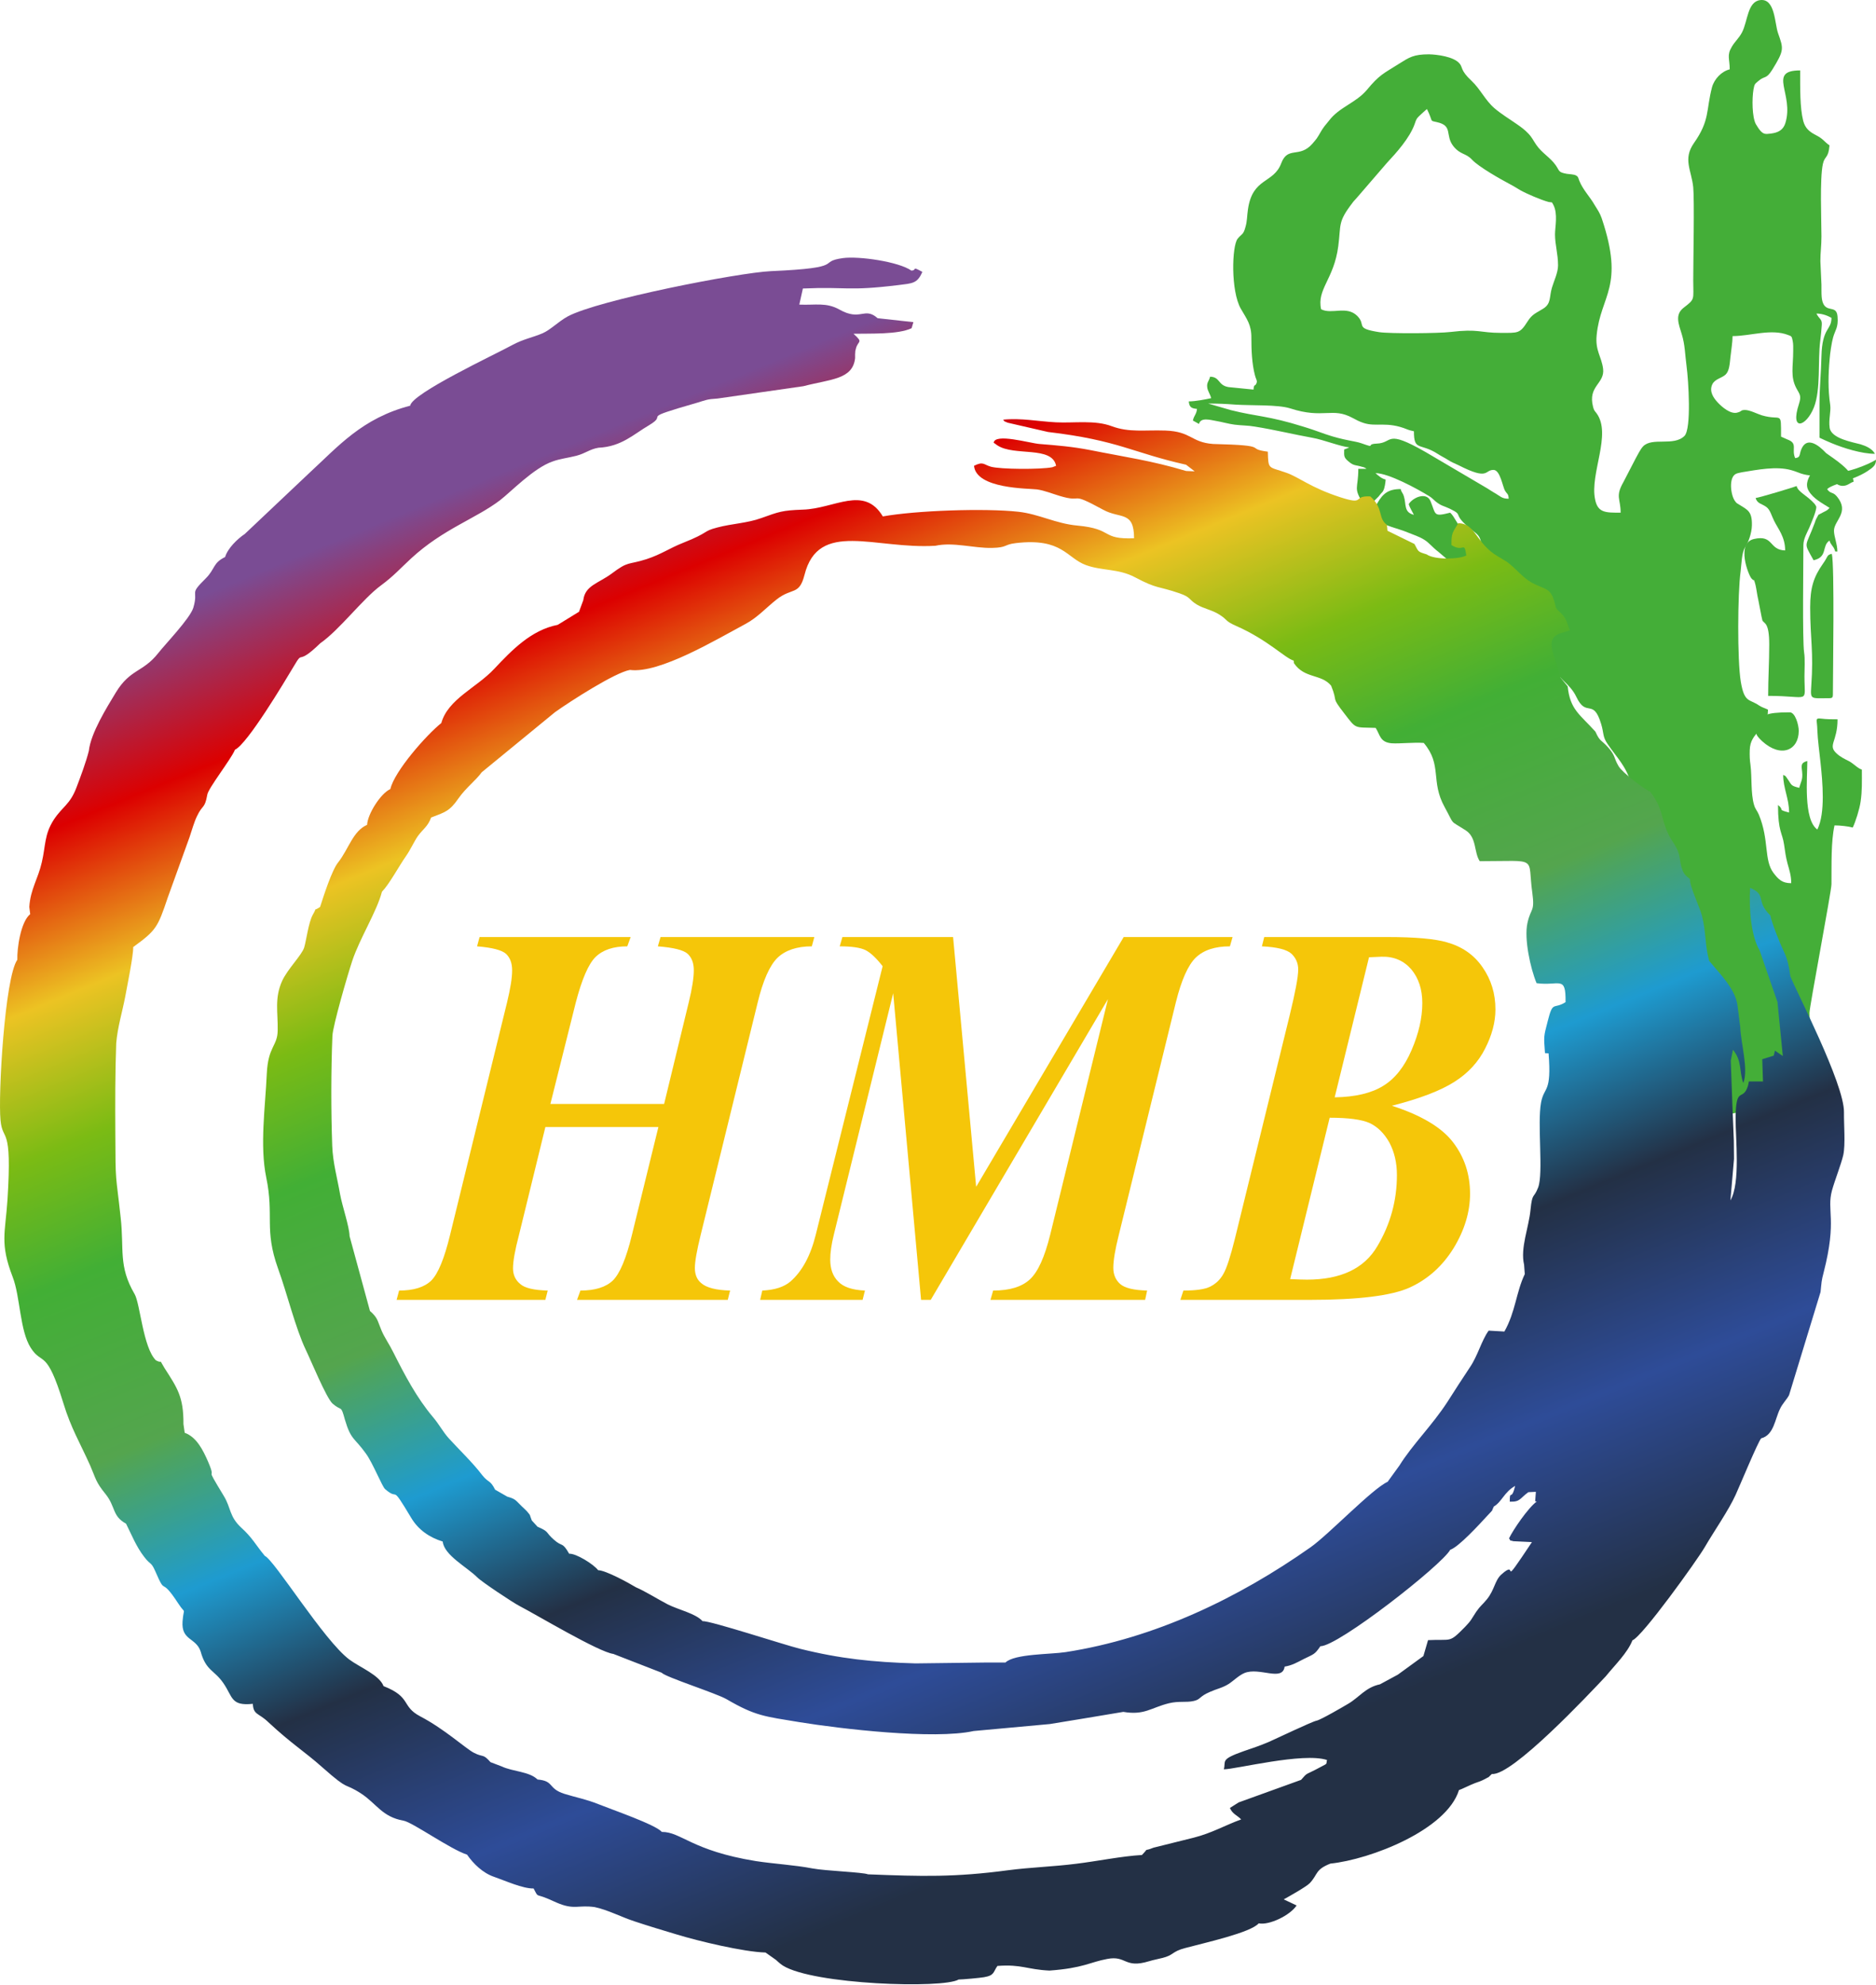 <svg width="485" height="513" viewBox="0 0 485 513" fill="none" xmlns="http://www.w3.org/2000/svg">
<path fill-rule="evenodd" clip-rule="evenodd" d="M379.361 141.077C378.02 141.077 378.899 141.077 378.575 140.8C379.962 140.8 378.945 140.8 379.361 141.077ZM353.241 121.152L353.842 121.291L353.241 121.152ZM312.327 104.278C315.008 104.278 316.996 104.37 319.354 104.555C323.561 104.833 330.311 104.509 333.547 105.526C342.238 108.346 344.365 105.11 349.727 108.022C350.606 108.485 351.438 108.947 352.455 109.271C355.876 110.426 358.465 108.762 363.874 110.981C364.429 111.212 364.983 111.305 365.538 111.443C365.538 116.714 367.11 114.31 371.733 117.315C372.658 117.916 373.49 118.286 374.414 118.887C375.432 119.534 375.986 119.672 377.096 120.227C385.001 124.249 383.707 121.429 386.111 121.429C387.868 121.429 388.469 125.821 389.116 126.838C389.67 127.763 389.948 127.485 390.04 128.872C388.191 128.872 388.006 128.271 386.111 127.208C385.464 126.838 385.186 126.607 384.493 126.191L368.543 116.806C357.956 110.75 360.314 114.495 355.876 114.633C352.825 114.772 356.061 115.974 351.947 114.541C350.282 113.94 347.323 113.801 342.654 112.183C340.713 111.49 338.91 110.842 336.922 110.241C327.722 107.375 325.087 107.699 318.245 105.988L312.327 104.278ZM402.014 60.544C402.014 63.272 402.8 65.583 402.8 68.588C402.8 70.483 401.69 72.703 401.228 74.32C400.488 76.725 401.089 78.389 399.009 79.73C397.114 80.931 396.143 81.116 394.895 83.104C392.907 86.248 392.444 86.017 387.96 86.017C382.551 86.017 382.274 84.907 374.969 85.786C371.964 86.156 359.39 86.248 356.57 85.832C350.097 84.815 353.333 84.075 350.883 81.625C348.109 78.897 344.319 81.347 341.545 79.914C340.389 74.69 344.873 72.194 345.983 63.595C346.722 58.001 345.798 57.446 349.589 52.5C349.959 51.945 350.282 51.714 350.698 51.205L358.557 42.098C361.1 39.37 364.336 35.764 365.677 32.205C365.908 31.557 366.047 31.003 366.417 30.494C366.555 30.263 368.682 28.321 368.913 28.183C370.624 31.604 369.422 31.095 371.456 31.557C375.755 32.482 373.49 34.932 375.755 37.798C377.604 40.064 378.945 39.509 380.563 41.266C382.274 43.115 388.006 46.351 390.456 47.646C391.52 48.2 392.028 48.57 392.999 49.125C394.617 50.05 398.408 51.668 400.303 52.176C401.367 52.407 401.089 51.991 401.598 52.962C402.8 55.274 402.014 58.695 402.014 60.544ZM353.241 121.152H351.161C351.161 126.515 349.727 125.867 352.501 130.259C353.842 130.259 354.073 130.537 354.905 129.797C355.321 129.427 355.922 128.734 356.385 128.318L356.986 127.578C357.355 127.162 357.494 127.116 357.679 126.653C357.956 126.145 358.188 124.712 358.234 123.926C357.124 123.648 356.338 122.909 355.599 122.261C358.974 122.261 366.37 126.283 369.514 128.225C370.254 128.687 370.439 128.965 371.132 129.566C372.704 130.814 373.074 130.629 374.831 131.461C378.853 133.403 374.831 132.478 380.887 137.24C382.227 138.257 382.828 138.812 383.013 141.077C381.626 141.401 381.257 141.724 380.286 141.493L379.361 141.077C380.702 141.077 380.887 140.754 381.95 140.522C380.748 138.118 380.055 138.257 378.159 136.778C376.818 135.807 376.125 133.588 374.923 132.478C370.531 133.588 371.271 133.033 369.838 129.52C368.821 127.023 365.307 128.502 364.198 130.259C364.429 131.138 365.122 132.201 365.538 133.033C362.857 132.386 363.597 130.305 362.949 128.271C362.626 127.208 362.348 127.347 362.117 126.376C358.927 126.376 357.54 127.532 356.107 129.982C355.044 131.785 355.321 132.894 356.708 134.651C357.587 135.761 361.562 136.593 363.874 137.564C365.446 138.211 366.879 138.627 368.266 139.505C369.514 140.291 370.439 141.539 371.872 142.603L382.597 151.756C384.354 153.189 386.666 154.253 387.914 156.333C388.099 156.657 388.33 157.119 388.515 157.35L392.953 161.465C393.554 162.066 393.97 162.482 394.525 163.129C396.189 164.932 399.934 169.509 400.858 171.589C402.569 175.288 405.851 176.536 407.515 180.049C410.151 185.643 411.861 180.188 413.941 187.076C414.681 189.48 414.265 190.312 415.606 192.254C418.195 196.045 420.229 197.709 421.754 202.564C423.696 208.712 424.99 215.046 426.932 221.194L428.735 226.187C429.059 227.759 423.003 259.935 423.326 261.877C423.696 264.004 424.158 265.575 424.528 267.517C425.222 271.216 424.713 275.792 426.609 279.121C428.781 282.866 427.487 282.819 428.92 283.605C428.92 280.924 427.626 275.792 430.168 274.96C432.202 274.267 433.173 275.654 433.358 277.78C434.052 277.318 433.913 277.642 434.144 276.717H434.93C434.93 278.428 435.531 280.554 435.808 282.357C436.132 284.391 435.947 286.749 435.947 288.876C438.582 287.026 436.456 287.997 439.877 288.043C443.02 288.09 446.719 288.228 449.631 287.35C451.342 286.795 452.174 286.472 453.977 286.934C454.67 288.552 454.485 289.893 454.485 292.204C454.485 294.377 454.763 295.671 454.763 297.983C454.763 301.681 453.977 305.38 453.977 309.078C454.67 308.477 454.948 307.183 455.179 305.888C455.41 304.409 455.549 303.484 455.549 301.866C455.503 299.37 455.734 295.394 455.456 293.083C455.225 291.233 454.809 287.073 456.242 285.455C458.415 282.958 458.138 282.357 458.138 278.612L462.853 275.885C462.761 278.844 461.328 284.854 465.165 285.824L465.627 281.987C465.951 284.299 465.535 284.391 467.522 285.824C467.522 283.698 467.522 281.571 467.522 279.445C467.522 277.226 467.245 275.792 467.245 273.388H468.031L467.8 261.738C467.8 260.167 473.486 230.255 473.486 228.499C473.532 223.228 473.347 217.542 474.272 213.289C475.705 213.289 477.832 213.52 478.988 213.844C479.727 212.318 480.744 209.082 481.022 207.14C481.438 204.228 481.345 202.101 481.345 198.865C480.328 198.588 479.265 197.386 478.109 196.738C476.907 196.137 475.751 195.583 474.827 194.704C472.423 192.532 475.058 191.746 475.058 185.874C473.44 185.874 472.284 185.874 470.759 185.689C469.14 185.505 469.788 186.013 469.834 188.648C469.926 191.283 470.389 194.381 470.666 197.155C471.175 202.009 471.961 210.099 469.834 214.352C466.182 211.763 467.245 200.899 467.245 196.646C465.488 197.108 465.719 197.848 465.904 199.466C466.136 201.546 465.488 202.147 465.165 203.581C462.807 203.026 463.269 202.841 462.021 201.13C461.651 200.622 461.697 200.483 461.004 200.252C461.004 203.673 462.53 206.354 462.53 209.96C459.293 209.128 461.466 209.406 459.663 208.019C459.663 214.953 460.773 215.092 461.235 218.236C461.512 220.131 461.651 221.333 462.113 223.09C462.576 224.8 463.084 226.187 463.084 228.221C460.727 228.221 459.802 227.251 458.507 225.586C455.965 222.211 457.444 217.126 454.717 210.515C454.301 209.498 453.792 209.128 453.468 207.972C452.59 205.014 452.96 200.807 452.544 197.617C452.359 196.415 452.313 195.213 452.359 193.872C452.451 188.926 457.074 188.833 457.074 183.378C456.242 182.962 455.549 182.823 454.717 182.268C452.22 180.558 450.972 181.667 450.047 176.166C449.123 170.618 449.215 153.328 450.001 147.642C450.232 145.746 450.278 142.788 451.157 141.447C451.989 140.199 452.867 137.795 452.914 135.807C453.006 132.155 451.85 131.785 449.631 130.398C448.938 129.936 449.077 130.167 448.614 129.566C447.412 128.086 446.811 123.232 448.892 122.4C449.169 122.261 450.186 122.076 450.371 122.03C454.393 121.383 459.201 120.412 463.038 121.475C464.055 121.753 464.564 121.984 465.581 122.354C466.552 122.677 467.522 122.816 468.632 122.955C471.868 123.417 471.776 123.094 474.133 124.619C474.827 125.081 475.613 125.636 476.584 125.544C477.786 125.451 478.248 124.758 479.219 124.48C478.988 121.475 474.041 118.517 472.099 117.084C471.914 116.945 467.476 111.675 465.673 116.159C465.118 117.5 465.535 118.239 464.101 118.378C463.084 116.067 464.887 114.587 462.113 113.57L460.449 112.83C460.449 105.896 460.68 108.855 455.503 107.329C454.393 107.005 452.313 105.896 451.064 105.942C449.862 105.988 450.51 106.266 449.077 106.636C447.366 107.052 445.193 105.202 444.037 103.954C443.067 102.891 441.772 101.18 442.697 99.285C443.39 97.898 445.147 97.713 446.118 96.788C447.089 95.864 447.181 94.015 447.366 92.304C447.551 90.547 447.921 88.374 447.921 86.849C452.544 86.849 457.907 84.861 462.298 86.572C463.177 86.895 463.223 86.895 463.454 88.051C463.639 88.929 463.593 89.761 463.593 90.686C463.593 94.801 462.807 97.297 464.425 100.348C465.303 101.966 465.766 102.244 465.072 104.416C462.714 111.628 466.968 110.288 468.956 105.249C470.759 100.672 469.926 93.183 470.574 88.143C470.759 86.572 470.897 85.416 470.99 83.89C471.082 82.411 470.296 82.457 469.603 81.024C471.128 81.024 472.515 81.579 473.486 82.133C473.486 85.416 471.082 84.537 470.897 92.073C470.805 96.419 470.389 100.163 470.389 104.555C470.389 107.375 470.389 110.241 470.389 113.108C471.313 113.57 472.515 114.079 473.486 114.495C476.584 115.789 481.299 117.269 484.72 117.269C484.027 115.928 482.362 115.234 481.022 114.818C478.988 114.264 473.44 113.339 473.024 110.565C472.7 108.392 473.394 106.404 473.163 104.648C472.562 100.626 472.654 96.742 473.024 92.674C473.116 91.379 473.532 88.513 473.902 87.219C474.457 85.231 475.289 84.676 475.058 81.856C474.873 79.082 472.931 80.423 471.729 79.036C470.712 77.834 470.943 75.707 470.897 73.535L470.62 67.478C470.62 65.167 470.897 63.641 470.897 61.099C470.897 56.845 470.435 46.166 471.267 42.375C471.729 40.203 472.7 41.035 472.978 37.567C471.406 36.458 471.498 35.949 469.325 34.84C467.754 34.008 466.69 33.129 466.182 31.234C465.303 27.767 465.396 22.681 465.396 18.197C456.797 18.197 463.916 24.299 461.559 31.835C461.004 33.592 459.709 34.285 457.814 34.516C456.381 34.701 456.011 34.655 455.271 33.961C454.809 33.499 454.254 32.621 453.931 32.066C452.96 30.217 452.914 25.547 453.33 23.097C453.607 21.664 453.653 21.757 454.485 21.017C456.335 19.399 456.52 20.647 458.184 18.012C461.328 12.927 461.096 12.603 459.663 8.535C458.785 5.992 458.924 -0.48 455.04 0.028C451.758 0.444 451.85 5.484 450.371 8.35C449.585 9.875 448.476 10.754 447.69 12.141C446.395 14.313 447.181 15.192 447.181 17.919C445.101 18.428 443.205 20.37 442.604 22.543C441.032 28.552 442.096 31.049 437.935 36.966C435.022 41.127 437.288 43.947 437.75 48.385C438.074 51.668 437.75 67.987 437.75 72.425C437.75 77.51 438.305 77.187 435.3 79.498C432.942 81.301 433.959 83.659 434.791 86.387C435.623 89.068 435.623 91.611 436.04 94.754C436.502 98.175 437.334 110.75 435.485 112.645C432.711 115.419 427.117 112.877 424.759 115.373C424.112 116.067 423.372 117.546 422.91 118.378L419.674 124.619C417.547 128.364 418.981 128.826 418.981 132.478C415.143 132.478 413.063 132.571 412.37 129.011C410.983 122.354 416.761 112.183 412.739 106.774C412.277 106.173 412.092 106.081 411.861 105.156C410.428 99.701 414.912 99.192 414.45 95.309C414.034 92.073 412.37 90.64 412.786 86.572C413.803 76.216 420.09 74.228 414.08 56.383C413.572 54.95 413.017 54.21 412.277 53.008C411.029 50.789 409.272 49.125 408.301 46.721C408.024 46.028 408.07 45.611 407.33 45.288C406.868 45.057 405.759 45.011 405.065 44.918C402.8 44.502 403.262 44.225 402.199 42.699C400.812 40.711 398.639 39.555 397.206 37.475C396.328 36.227 396.143 35.58 395.079 34.47C394.201 33.545 393.323 32.898 392.259 32.158C390.225 30.725 388.237 29.57 386.342 27.951C383.984 25.917 382.69 23.005 380.471 20.924C377.373 18.058 378.252 17.319 377.235 16.301C375.709 14.637 371.594 14.082 369.422 14.036C365.446 14.036 364.336 14.822 361.747 16.44C357.587 19.075 356.662 19.26 353.333 23.282C350.56 26.565 346.168 27.72 343.579 31.188C343.07 31.835 342.885 32.066 342.377 32.667C341.591 33.684 341.129 34.747 340.389 35.811C340.019 36.319 339.695 36.643 339.279 37.151C335.905 40.988 332.946 37.66 331.235 42.19C329.247 47.507 323.838 45.796 322.636 54.072C322.359 55.921 322.452 57.077 321.989 58.648C321.434 60.775 321.018 60.359 319.955 61.7C318.476 63.595 318.152 75.153 320.787 79.776C322.359 82.503 323.561 83.936 323.515 87.358C323.515 90.455 323.654 94.015 324.439 96.973C324.671 97.944 325.04 98.268 324.902 98.823C324.578 100.025 324.162 99.007 324.07 100.672L317.597 100.025C314.824 99.562 315.471 97.389 312.836 97.343C312.558 98.545 311.957 98.776 312.096 100.025C312.188 101.042 312.882 101.828 313.113 102.891C311.634 103.214 309.045 103.723 307.334 103.723C307.473 105.249 308.028 105.526 309.461 105.665C309.322 107.098 308.675 107.329 308.398 108.67L309.969 109.548C310.432 107.745 312.928 108.531 314.315 108.762C315.748 108.993 317.69 109.548 319.169 109.733C320.972 109.964 322.636 109.918 324.439 110.241C329.663 111.074 334.287 112.229 339.418 113.154C342.053 113.616 346.63 115.419 348.849 115.604C348.757 115.65 348.664 115.604 348.664 115.697L347.508 116.159C347.462 118.054 347.37 118.286 349.173 119.672C349.866 120.135 350.19 120.181 351.114 120.366C351.484 120.458 351.623 120.458 352.178 120.643C352.594 120.736 352.316 120.643 352.779 120.828C353.426 121.152 352.964 120.921 353.241 121.152Z" fill="#44AE38"/>
<path fill-rule="evenodd" clip-rule="evenodd" d="M453.884 128.687C454.3 130.213 455.502 130.121 456.704 131.045C457.675 131.785 458.045 133.403 458.646 134.559C459.709 136.732 461.512 138.719 461.512 142.233C457.259 142.14 458.6 138.118 453.468 139.274C448.753 140.337 452.035 148.659 452.821 149.491C453.792 150.554 453.191 149.121 453.699 150.601C453.93 151.248 454.208 153.143 454.346 153.929C454.578 154.9 455.502 160.032 455.641 160.355C456.103 161.187 457.398 160.771 457.398 166.55C457.398 171.312 457.12 175.103 457.12 179.818C468.169 179.818 466.505 182.083 466.505 174.733C466.505 172.93 466.69 170.295 466.413 168.584C465.95 165.302 466.228 145.515 466.228 140.846C466.228 139.228 467.198 137.61 467.753 136.362C468.123 135.437 469.695 131.924 469.556 130.906L469.325 130.49C469.279 130.398 469.14 130.259 469.094 130.167C467.06 127.902 464.887 127.208 464.471 125.59C463.639 125.96 454.809 128.595 453.884 128.687Z" fill="#44AE38"/>
<path fill-rule="evenodd" clip-rule="evenodd" d="M467.983 156.934C467.983 165.302 468.908 168.168 468.261 177.322C468.03 180.881 468.076 180.419 472.976 180.419C473.67 180.419 473.855 180.188 473.855 179.541C473.855 174.086 474.317 146.162 473.577 143.111C472.19 143.435 472.699 143.712 471.266 145.7C468.862 149.121 467.983 151.895 467.983 156.934Z" fill="#44AE38"/>
<path fill-rule="evenodd" clip-rule="evenodd" d="M474.737 122.169C472.333 122.169 470.854 119.164 468.727 121.753C467.525 123.186 466.6 125.128 467.571 126.792C468.773 128.872 471.039 129.982 472.98 131.23C472.379 132.016 471.686 132.155 470.715 132.709C469.744 133.31 470.391 132.617 469.744 133.726C469.467 134.189 469.328 134.559 469.143 135.16C466.693 141.771 466.138 139.829 468.866 144.776C472.61 143.943 470.9 141.031 472.98 139.69C473.35 140.985 474.09 141.077 474.46 142.51H475.014C475.014 140.615 474.136 138.627 474.136 137.148C474.136 134.466 478.297 132.386 474.876 128.271C473.766 126.977 473.304 127.717 472.379 126.422C473.35 125.174 479.221 124.111 482.781 121.753C484.399 120.69 485 120.135 485 118.794C482.827 120.181 477.418 122.169 474.737 122.169Z" fill="#44AE38"/>
<path fill-rule="evenodd" clip-rule="evenodd" d="M453.884 185.782C453.884 189.295 453.514 189.619 455.549 191.514C460.495 195.999 465.026 193.826 465.026 188.879C465.026 187.261 464.101 184.071 462.714 184.071C455.641 184.071 457.028 185.042 453.884 185.782Z" fill="#44AE38"/>
<path d="M142.291 285.27H171.693L178.073 258.965C178.951 255.359 179.368 252.631 179.368 250.736C179.368 248.886 178.859 247.499 177.796 246.482C176.732 245.512 174.19 244.864 170.075 244.541L170.769 242.137H210.527L209.88 244.541C205.996 244.541 203.038 245.558 201.003 247.499C199.015 249.441 197.259 253.324 195.872 259.103L181.124 319.203C180.153 323.132 179.645 325.999 179.645 327.663C179.645 329.373 180.2 330.668 181.263 331.546C182.604 332.748 185.146 333.395 188.752 333.488L188.151 335.892H149.179L150.058 333.488C153.848 333.488 156.622 332.61 158.425 330.899C160.228 329.142 161.892 325.213 163.372 319.11L170.214 291.233H140.996L134.154 319.203C133.137 323.04 132.629 325.906 132.629 327.755C132.629 329.373 133.23 330.76 134.478 331.777C135.634 332.841 138.038 333.395 141.597 333.488L140.996 335.892H102.533L103.18 333.488C106.971 333.488 109.745 332.61 111.501 330.899C113.258 329.142 114.876 325.213 116.356 319.11L131.103 258.965C131.935 255.497 132.398 252.77 132.398 250.782C132.398 248.886 131.889 247.499 130.826 246.482C129.762 245.512 127.266 244.864 123.336 244.541L123.984 242.137H163.048L162.17 244.541C158.564 244.541 155.836 245.465 153.941 247.315C152.092 249.164 150.427 253.093 148.856 259.057L142.291 285.27Z" fill="#F5C609"/>
<path d="M246.401 242.137L252.365 306.674L290.505 242.137H318.659L317.966 244.541C314.082 244.541 311.17 245.512 309.136 247.453C307.148 249.395 305.437 253.232 304.004 258.965L289.257 319.064C288.286 322.901 287.824 325.721 287.824 327.617C287.824 329.327 288.425 330.76 289.58 331.777C290.782 332.841 293.094 333.395 296.561 333.488L296.053 335.892H256.063L256.757 333.488C261.056 333.488 264.2 332.517 266.28 330.575C268.361 328.634 270.071 324.843 271.504 319.064L286.437 258.179L240.622 335.892H238.126L230.914 256.653L215.565 319.064C214.918 321.653 214.641 323.78 214.641 325.49C214.641 327.848 215.288 329.743 216.675 331.13C218.016 332.563 220.327 333.349 223.61 333.488L223.009 335.892H196.519L197.073 333.488C200.263 333.349 202.713 332.563 204.378 331.13C207.383 328.495 209.556 324.473 210.896 319.064L228.186 249.672C226.522 247.546 225.043 246.159 223.748 245.512C222.408 244.864 220.188 244.541 217.091 244.541L217.785 242.137H246.401Z" fill="#F5C609"/>
<path d="M326.84 242.137H358.738C365.858 242.137 370.943 242.599 373.994 243.477C377.97 244.587 381.068 246.714 383.287 249.95C385.506 253.14 386.615 256.746 386.615 260.86C386.615 264.142 385.691 267.563 383.934 270.984C382.177 274.452 379.542 277.318 376.029 279.537C372.515 281.802 367.106 283.883 359.848 285.732C367.43 288.182 372.7 291.326 375.613 295.117C378.571 298.954 380.051 303.392 380.051 308.477C380.051 313.193 378.618 317.908 375.797 322.531C372.931 327.154 369.187 330.529 364.471 332.702C359.756 334.829 351.157 335.892 338.628 335.892H305.157L305.943 333.488C309.18 333.488 311.491 333.164 312.878 332.471C314.311 331.731 315.421 330.714 316.253 329.235C317.131 327.755 318.102 324.704 319.258 320.081L333.404 262.432C334.837 256.514 335.623 252.539 335.623 250.504C335.623 248.886 335.022 247.546 333.867 246.436C332.665 245.373 330.168 244.726 326.239 244.541L326.84 242.137ZM345.054 283.559C350.325 283.467 354.531 282.496 357.583 280.6C360.634 278.751 363.084 275.654 364.933 271.354C366.783 267.055 367.707 263.033 367.707 259.196C367.707 255.636 366.736 252.724 364.841 250.458C362.899 248.239 360.357 247.13 357.167 247.222L353.931 247.361L345.054 283.559ZM343.76 288.829L333.543 330.529C335.485 330.622 336.918 330.668 337.889 330.668C346.626 330.668 352.682 327.802 356.057 322.069C359.478 316.336 361.142 310.188 361.142 303.623C361.142 300.479 360.495 297.706 359.201 295.255C357.86 292.851 356.15 291.187 354.115 290.216C352.081 289.292 348.614 288.829 343.76 288.829Z" fill="#F5C609"/>
<path fill-rule="evenodd" clip-rule="evenodd" d="M235.677 84.815L236.139 83.243L226.893 82.226C223.426 79.175 222.547 83.104 217.046 80.007C213.579 78.065 210.851 78.897 206.644 78.712L207.569 74.552C219.265 74.043 218.941 75.291 232.209 73.673C235.862 73.211 237.156 73.303 238.451 70.252C235.492 68.634 237.202 69.836 235.63 69.929C232.348 67.617 222.085 66.138 217.924 66.692C210.943 67.663 219.357 69.189 199.293 70.067C191.018 70.437 154.681 77.51 146.776 81.764C144.325 83.104 142.384 85.185 140.303 86.109C137.576 87.265 135.357 87.589 132.444 89.16C127.96 91.611 106.417 101.689 106.047 104.833C93.611 108.069 87.462 115.327 79.973 122.215L63.284 137.98C61.342 139.274 58.846 141.724 58.198 143.943C55.008 145.469 55.656 146.995 53.206 149.445C48.675 153.929 51.449 152.126 49.969 157.073C49.091 159.847 42.757 166.411 40.908 168.769C36.932 173.808 33.696 172.791 29.952 178.94C27.548 182.916 23.479 189.434 22.971 194.011C22.277 196.831 20.798 200.807 19.735 203.581C18.07 207.926 16.175 208.389 13.91 211.81C11.413 215.693 11.829 218.513 10.812 222.812C9.841 227.112 7.854 229.793 7.576 234.37L7.807 236.219C5.311 238.253 4.386 245.188 4.479 248.008C1.243 252.585 -0.514 282.866 0.133 289.477C0.688 295.348 3.184 290.309 1.936 310.003C1.381 318.602 -0.098 321.237 3.277 329.974C5.265 335.106 5.08 343.797 7.946 348.282C10.951 352.997 11.968 348.189 16.406 362.659C18.348 369.039 20.706 372.876 23.294 378.655C24.82 382.168 24.681 382.862 27.27 386.052C29.952 389.38 28.934 391.738 32.587 393.726C34.066 396.685 35.222 399.643 37.256 402.279C39.013 404.59 39.013 403.434 40.169 406.07C43.081 412.819 41.232 406.902 46.086 414.345C48.166 417.535 47.519 414.853 47.196 418.968C46.826 423.961 50.663 423.129 51.865 426.734C53.252 431.774 55.378 431.496 57.736 434.917C60.233 438.523 59.632 440.881 65.364 440.28C65.503 443.192 66.843 442.591 69.34 444.995C75.72 450.913 78.447 452.346 83.394 456.738C90.652 463.164 88.572 460.344 93.472 463.534C97.356 466.123 98.835 469.498 104.29 470.468C106.509 470.792 116.495 477.911 120.748 479.252C122.412 481.656 124.863 484.014 127.729 484.985C130.549 485.956 135.218 488.082 137.946 487.99C139.24 490.44 138.454 489.33 141.367 490.532C142.43 490.948 143.586 491.549 144.695 491.965C148.579 493.445 149.596 492.243 153.71 492.798C157.085 493.491 160.645 495.387 164.066 496.496C167.672 497.698 171.232 498.761 174.93 499.871C180.524 501.581 192.266 504.401 197.906 504.54L200.588 506.436C201.374 507.083 201.374 507.222 202.391 507.915C210.296 512.862 243.813 513.925 247.835 511.521C248.806 511.521 253.383 511.105 254.4 510.92C257.174 510.458 256.758 509.533 257.867 508.007C264.201 507.545 265.449 508.932 271.32 509.209C280.15 508.562 281.722 507.037 286.253 506.204C291.246 505.234 290.645 508.747 297.024 506.805C298.596 506.343 298.596 506.436 300.399 505.973C303.543 505.234 302.849 504.309 306.409 503.384C311.587 501.997 323.329 499.409 325.41 497.005C328.184 497.559 333.593 494.878 335.211 492.382L331.882 490.81C333.223 490.07 337.753 487.527 338.632 486.603C340.804 484.245 339.972 483.135 343.948 481.564C354.304 480.5 373.998 472.872 377.188 462.563C377.743 462.424 380.1 461.222 381.349 460.76C382.181 460.483 382.967 460.205 383.752 459.789C385.648 458.726 384.169 459.789 385.694 458.402C390.872 459.003 410.843 437.737 415.143 433.16C417.501 430.248 420.737 427.151 422.031 423.868C424.528 422.99 438.674 403.296 440.708 399.828C443.066 395.76 446.857 390.351 448.706 386.283C449.769 383.971 454.531 372.46 455.317 371.674C458.599 370.842 458.877 366.681 460.171 364.092C460.818 362.659 462.02 361.55 462.529 360.486L470.666 333.858C470.943 331.269 470.85 331.13 471.498 328.68C474.965 315.134 472.191 312.869 473.624 307.599C474.364 304.964 475.982 300.849 476.537 298.491C477.138 295.718 476.675 290.54 476.722 287.442C476.86 280.092 464.055 255.543 462.853 252.261C462.575 249.996 462.113 247.823 461.281 246.112C460.264 244.032 458.091 238.623 457.675 236.543C453.745 232.706 456.889 231.319 452.451 229.423C452.127 234.647 452.682 241.906 454.901 245.558L459.524 258.918L460.911 272.88L458.877 271.493L458.553 272.787L455.594 273.712L455.964 284.854L455.779 279.445H452.127C452.081 279.814 451.988 280.184 451.896 280.6C450.555 284.807 448.799 280.369 448.706 288.737C448.66 294.377 450.001 305.657 447.365 310.188L448.29 299.462L448.244 294.701L447.874 285.639L447.458 274.082L448.013 271.262C450.417 274.128 449.585 276.856 450.694 279.861C452.081 276.255 450.047 269.598 449.908 265.437L449.168 259.612C448.475 255.359 444.638 251.66 441.864 248.285C440.755 244.263 441.078 240.842 440.015 236.681C439.368 234.185 436.779 229.007 436.917 227.158C435.669 226.141 435.299 225.956 434.698 224.061C434.375 223.044 434.375 221.934 434.051 220.732C433.358 218.374 432.109 217.311 431.277 215.462C429.197 210.977 430.075 209.128 426.608 204.551C425.036 203.904 419.35 199.605 418.425 197.94C417.177 195.814 417.686 195.305 415.744 193.133C413.895 191.052 413.664 191.746 412.462 189.064C408.486 184.626 405.897 183.424 405.296 177.368L403.4 175.056C402.383 169.832 398.87 165.302 403.308 163.684L405.851 162.898L404.972 160.448C403.955 158.275 402.846 158.136 402.245 157.027C401.043 151.571 400.026 152.727 395.911 150.508C393.6 149.214 391.843 146.81 389.531 145.145L387.22 143.758C381.533 140.43 381.487 135.206 377.003 135.206C375.523 137.656 375.2 137.749 375.246 140.846C378.482 142.926 378.482 139.552 379.083 143.527C377.373 144.544 370.9 144.729 368.82 143.25C366.416 142.51 366.786 142.603 365.676 140.569L358.696 137.148L358.557 135.622C356.153 133.865 357.771 131.369 354.258 128.271C349.45 128.04 353.194 130.675 346.398 128.456C338.863 126.006 335.858 123.325 332.575 122.169C327.86 120.505 327.906 121.475 327.768 116.714C321.526 115.928 329.062 115.096 313.621 114.726C307.888 114.31 308.027 111.49 301.278 111.259C295.915 111.074 291.985 111.813 287.455 110.149C283.063 108.485 277.793 109.363 272.985 109.132C268.454 108.901 264.062 107.976 259.347 108.438C260.04 109.224 259.115 108.577 260.502 109.224L270.95 111.628C289.304 113.801 292.586 116.945 306.64 120.089L308.859 121.799L306.64 121.707C297.718 119.025 290.829 118.101 281.815 116.298C277.284 115.419 273.354 115.096 268.731 114.726C266.281 114.541 257.22 111.86 256.896 114.402L257.867 115.096C262.213 117.962 272.014 115.142 273.031 120.366L272.06 120.736C269.055 121.337 258.653 121.291 256.157 120.597C254.261 120.042 254.215 119.164 251.811 120.366C252.366 126.376 265.865 126.191 268.084 126.468C270.026 126.746 272.06 127.578 273.909 128.133C280.474 130.121 275.99 126.699 285.236 131.739C289.627 134.143 293.187 131.924 293.187 139.089C284.45 139.413 288.056 136.685 278.486 135.807C272.938 135.298 268.639 132.848 263.322 132.247C254.539 131.276 236.694 131.924 228.234 133.449C223.379 125.313 215.705 131.461 207.569 131.692C202.206 131.877 201.374 132.247 196.843 133.865C193.145 135.206 189.215 135.298 185.424 136.315C181.495 137.332 183.668 137.471 176.548 140.291C173.035 141.678 171.047 143.204 167.117 144.498C162.17 146.07 162.586 144.868 158.102 148.243C154.635 150.785 151.26 151.294 150.798 155.085L149.688 158.09L144.187 161.465C137.298 162.805 132.259 168.076 127.775 172.837C123.244 177.692 115.801 180.65 114.091 186.845C110.254 189.896 101.978 199.281 100.915 203.904C98.419 205.014 95.044 210.33 94.905 213.15C91.253 214.722 90.144 219.391 87.416 222.859C85.798 224.847 83.671 231.504 82.747 234.37C80.666 235.757 82.238 234 80.851 236.404C79.742 238.392 79.141 243.292 78.632 244.864C77.985 246.852 74.379 250.366 72.946 253.463C70.912 257.947 71.882 261.6 71.79 266.269C71.744 270.383 69.294 270.337 68.97 277.503C68.6 285.917 67.121 295.995 68.831 304.27C70.912 314.256 68.23 317.585 71.882 327.802C74.148 333.996 76.413 343.289 79.048 348.79C80.25 351.24 84.365 361.272 85.983 362.705C88.433 364.832 88.063 362.844 89.173 366.866C90.745 372.183 91.623 371.443 94.628 375.65C96.477 378.239 98.789 384.156 99.575 384.804C103.412 388.132 100.73 382.908 106.324 392.247C108.173 395.344 111.04 397.286 114.461 398.349C114.784 401.863 120.748 404.96 123.383 407.595C124.446 408.705 132.722 414.206 134.294 414.992C138.917 417.396 154.82 426.919 158.564 427.382L171.047 432.236C171.971 433.345 185.193 437.552 187.828 439.078C195.364 443.47 197.675 443.516 206.552 444.995C217.369 446.752 241.455 449.572 251.719 447.307L271.413 445.504L280.15 444.071L290.413 442.36C295.869 443.285 297.533 441.297 302.156 440.141C304.791 439.494 306.64 440.003 308.628 439.54C310.477 439.124 309.923 438.431 312.835 437.183C314.592 436.397 316.025 436.165 317.643 435.148C318.799 434.409 320.278 432.929 321.711 432.328C325.595 430.71 331.558 434.64 332.113 430.664C334.055 430.34 335.303 429.601 337.014 428.722C339.695 427.382 339.834 427.613 341.359 425.394C345.936 425.44 372.796 404.405 374.922 400.476C377.142 399.736 382.504 393.865 384.585 391.599C386.341 389.704 385.371 390.952 386.203 389.288C388.237 388.132 388.884 385.543 391.704 383.971C390.733 388.132 390.317 384.665 390.317 388.04C393.091 388.132 392.86 387.208 395.125 385.589L397.067 385.497L396.882 387.947L397.298 387.993C395.033 389.658 391.196 395.298 390.132 397.517C390.918 398.626 389.855 397.794 391.242 398.257L396.05 398.488C387.081 411.941 393.045 402.417 388.098 406.902C386.434 408.427 386.388 410.831 384.4 413.281C383.059 414.9 382.782 414.853 381.626 416.518C380.378 418.413 380.378 418.737 378.713 420.447C374.506 424.7 375.431 423.498 369.19 423.822L367.988 427.936L361.377 432.744L356.754 435.241C353.009 436.027 351.391 438.616 348.525 440.28C347.369 440.973 341.405 444.441 340.388 444.626C339.186 444.857 330.125 449.202 327.906 450.173C325.364 451.237 324.023 451.653 321.48 452.531C315.332 454.704 316.996 455.027 316.395 457.2C319.492 457.2 336.921 452.762 343.07 454.796C342.7 456.229 343.671 455.351 340.019 457.339C337.568 458.633 338.031 457.986 336.366 459.928L320.232 465.753L317.967 467.186C318.614 468.758 319.862 469.081 320.879 470.145C316.58 471.717 313.344 473.658 308.628 474.86L298.226 477.449C295.268 478.651 297.348 477.126 295.221 479.345C290.09 479.622 283.571 480.963 278.209 481.61C272.384 482.35 266.374 482.534 260.687 483.274C246.864 485.123 238.358 484.892 224.396 484.337C223.102 483.783 213.44 483.459 210.019 482.812C205.488 481.933 200.264 481.656 195.41 480.916C178.813 478.235 176.086 473.335 171.093 473.381C169.613 471.532 157.917 467.51 154.727 466.215C151.353 464.874 149.18 464.551 145.897 463.534C141.552 462.147 143.355 460.205 138.963 459.835C136.882 457.755 132.537 457.801 129.717 456.461L126.804 455.351C124.77 453.04 125.047 454.242 122.459 452.901C120.286 451.745 114.923 446.798 108.636 443.516C103.643 440.881 106.463 438.569 99.158 435.703C98.095 432.837 93.01 430.849 90.282 428.815C83.671 423.822 71.004 403.203 68.462 402.047C66.104 399.227 65.272 397.378 62.359 394.743C59.215 391.831 59.77 389.658 57.828 386.514C52.327 377.453 56.303 383.555 53.806 377.73C52.512 374.772 50.848 371.351 47.75 370.241L47.427 367.976C47.473 360.902 45.809 358.637 42.526 353.506C40.77 350.639 42.388 352.627 40.307 351.518C36.979 348.235 36.239 336.863 34.806 334.412C30.553 327.154 32.124 322.901 31.2 314.672C29.905 302.745 29.859 306.351 29.813 292.759C29.767 285.085 29.767 277.226 30.044 269.551C30.414 265.298 31.616 261.553 32.402 257.393C32.91 254.573 34.482 247.037 34.436 244.726C40.353 240.426 40.77 239.686 43.358 231.966L48.998 216.34C49.553 214.722 50.2 212.364 50.94 210.885C52.373 207.834 52.928 209.082 53.575 205.43C53.714 203.812 59.863 196.045 60.741 193.733C63.931 192.3 73.593 176.12 75.997 172.098C78.632 167.613 76.459 172.375 82.793 166.226C87.832 162.713 93.749 154.761 98.465 151.294C101.84 148.798 103.412 146.948 106.324 144.267C114.553 136.685 123.06 134.004 129.301 129.242C132.121 127.069 137.992 120.921 142.846 119.256C144.834 118.517 146.868 118.332 148.995 117.777C151.445 117.13 152.462 116.066 154.727 115.697C160.691 115.419 163.835 112.183 167.811 109.872C173.173 106.682 164.389 108.623 180.293 104.047C182.743 103.307 182.743 103.168 185.517 102.983L207.707 99.793C214.781 97.944 220.467 98.083 221.068 92.535V91.564C221.16 90.27 221.068 90.963 221.253 90.177C221.761 87.912 223.379 88.698 220.652 86.248C224.997 86.156 232.117 86.479 235.677 84.815ZM334.471 170.711L334.517 171.358C337.245 175.426 341.59 174.086 344.133 177.183C346.029 181.806 343.902 179.679 347.6 184.441C350.698 188.463 350.051 187.908 355.644 188.093C356.8 189.85 356.708 191.792 359.759 192.069C362.024 192.208 365.26 191.792 368.08 191.977C372.935 197.709 369.745 201.824 373.489 208.573C376.217 213.52 374.506 211.717 378.945 214.583C381.811 216.433 381.025 220.223 382.551 222.535C398.038 222.535 394.802 221.148 396.142 230.672C396.836 235.757 395.772 234.509 394.894 238.484C393.969 242.553 395.68 250.319 397.252 254.064C403.215 254.85 404.834 251.891 404.741 258.965C401.597 260.952 401.505 258.41 400.118 263.911C399.055 268.026 399.101 267.656 399.425 272.14L400.349 272.186C401.181 282.588 399.193 280.647 398.408 284.9C397.39 290.447 399.055 303.068 397.668 306.813C396.512 309.864 396.142 307.969 395.68 312.638C395.264 317.122 392.999 322.485 394.016 326.784L394.201 329.235C391.935 333.95 391.843 338.897 388.93 344.075L384.862 343.843C382.967 346.479 382.088 350.269 380.008 353.321C377.974 356.372 376.124 359.238 374.183 362.289C370.207 368.392 365.122 373.338 361.793 378.701L358.742 382.908C354.812 384.665 343.486 396.546 338.817 399.828C320.093 413.004 298.504 423.36 275.481 426.919C271.598 427.52 262.259 427.335 259.948 429.601H255.325L236.648 429.832C225.691 429.508 217.185 428.63 206.783 426.041C202.668 425.024 183.529 418.737 181.633 418.922C179.877 416.934 175.346 415.963 172.618 414.576C170.122 413.281 166.655 411.109 164.436 410.184C162.448 408.982 156.623 405.792 154.635 405.746C153.433 404.174 148.856 401.354 147.146 401.493C145.296 398.257 145.435 399.875 143.17 397.841C140.904 395.853 142.153 395.899 138.963 394.512L137.483 392.894C136.697 390.906 137.391 391.969 136.235 390.536C136.235 390.536 135.033 389.334 134.895 389.242C133.276 387.67 133.323 387.346 131.15 386.745L128.006 384.942C126.666 382.307 126.342 383.278 124.678 381.198C122.227 377.961 118.714 374.633 115.986 371.628C114.461 369.917 113.536 368.068 111.964 366.219C107.711 361.18 104.66 355.355 101.701 349.484C100.684 347.403 99.436 345.693 98.65 343.843C97.494 341.116 97.725 340.607 95.645 338.758L90.375 319.434C90.328 316.984 88.479 311.667 87.924 308.616C87.185 304.317 86.075 300.618 85.89 296.088C85.567 286.98 85.567 276.856 85.937 267.702C86.029 265.067 89.959 251.614 91.068 248.285C93.01 242.46 97.402 235.572 98.742 230.44C100.73 228.36 103.18 223.737 104.983 221.194C106.139 219.53 107.064 217.45 107.988 216.109C109.422 214.121 110.577 213.659 111.456 211.255C115.108 209.868 116.264 209.591 118.529 206.308C120.517 203.488 123.013 201.685 124.539 199.559L126.573 197.894L143.493 184.025C147.377 181.251 159.027 173.762 162.864 173.115C170.446 174.132 185.286 165.209 192.729 161.234C195.78 159.615 198.091 157.027 200.727 154.946C204.795 151.71 206.598 153.975 207.985 148.566C211.591 134.235 226.199 142.002 241.825 141.031C246.495 140.014 251.626 141.678 256.48 141.586C260.549 141.493 259.439 140.707 262.675 140.337C274.649 138.951 275.712 144.175 280.751 146.024C284.958 147.549 289.165 146.902 293.418 149.167C299.336 152.311 299.243 151.34 304.976 153.328C307.935 154.345 307.287 154.946 309.46 156.241C311.263 157.304 313.251 157.581 315.193 158.783C317.551 160.263 316.534 160.401 319.585 161.742C327.86 165.394 332.252 170.11 334.471 170.711ZM450.648 310.881C450.648 310.743 450.74 310.419 451.387 310.743C450.74 310.419 450.648 310.743 450.648 310.881ZM451.387 310.743C451.434 310.743 451.48 310.789 451.526 310.789C451.48 310.789 451.434 310.743 451.387 310.743Z" fill="url(#paint0_linear)"/>
<defs>
<linearGradient id="paint0_linear" x1="151.618" y1="77.975" x2="325.229" y2="501.369" gradientUnits="userSpaceOnUse">
<stop stop-color="#7A4C94"/>
<stop offset="0.071" stop-color="#7A4C94"/>
<stop offset="0.161" stop-color="#DC0000"/>
<stop offset="0.251" stop-color="#ECC323"/>
<stop offset="0.329" stop-color="#7BBB14"/>
<stop offset="0.4" stop-color="#42AF35"/>
<stop offset="0.502" stop-color="#54A54E"/>
<stop offset="0.588" stop-color="#1E9BD0"/>
<stop offset="0.678" stop-color="#233045"/>
<stop offset="0.788" stop-color="#2E4C98"/>
<stop offset="0.902" stop-color="#233045"/>
<stop offset="1" stop-color="#233045"/>
</linearGradient>
</defs>
</svg>
